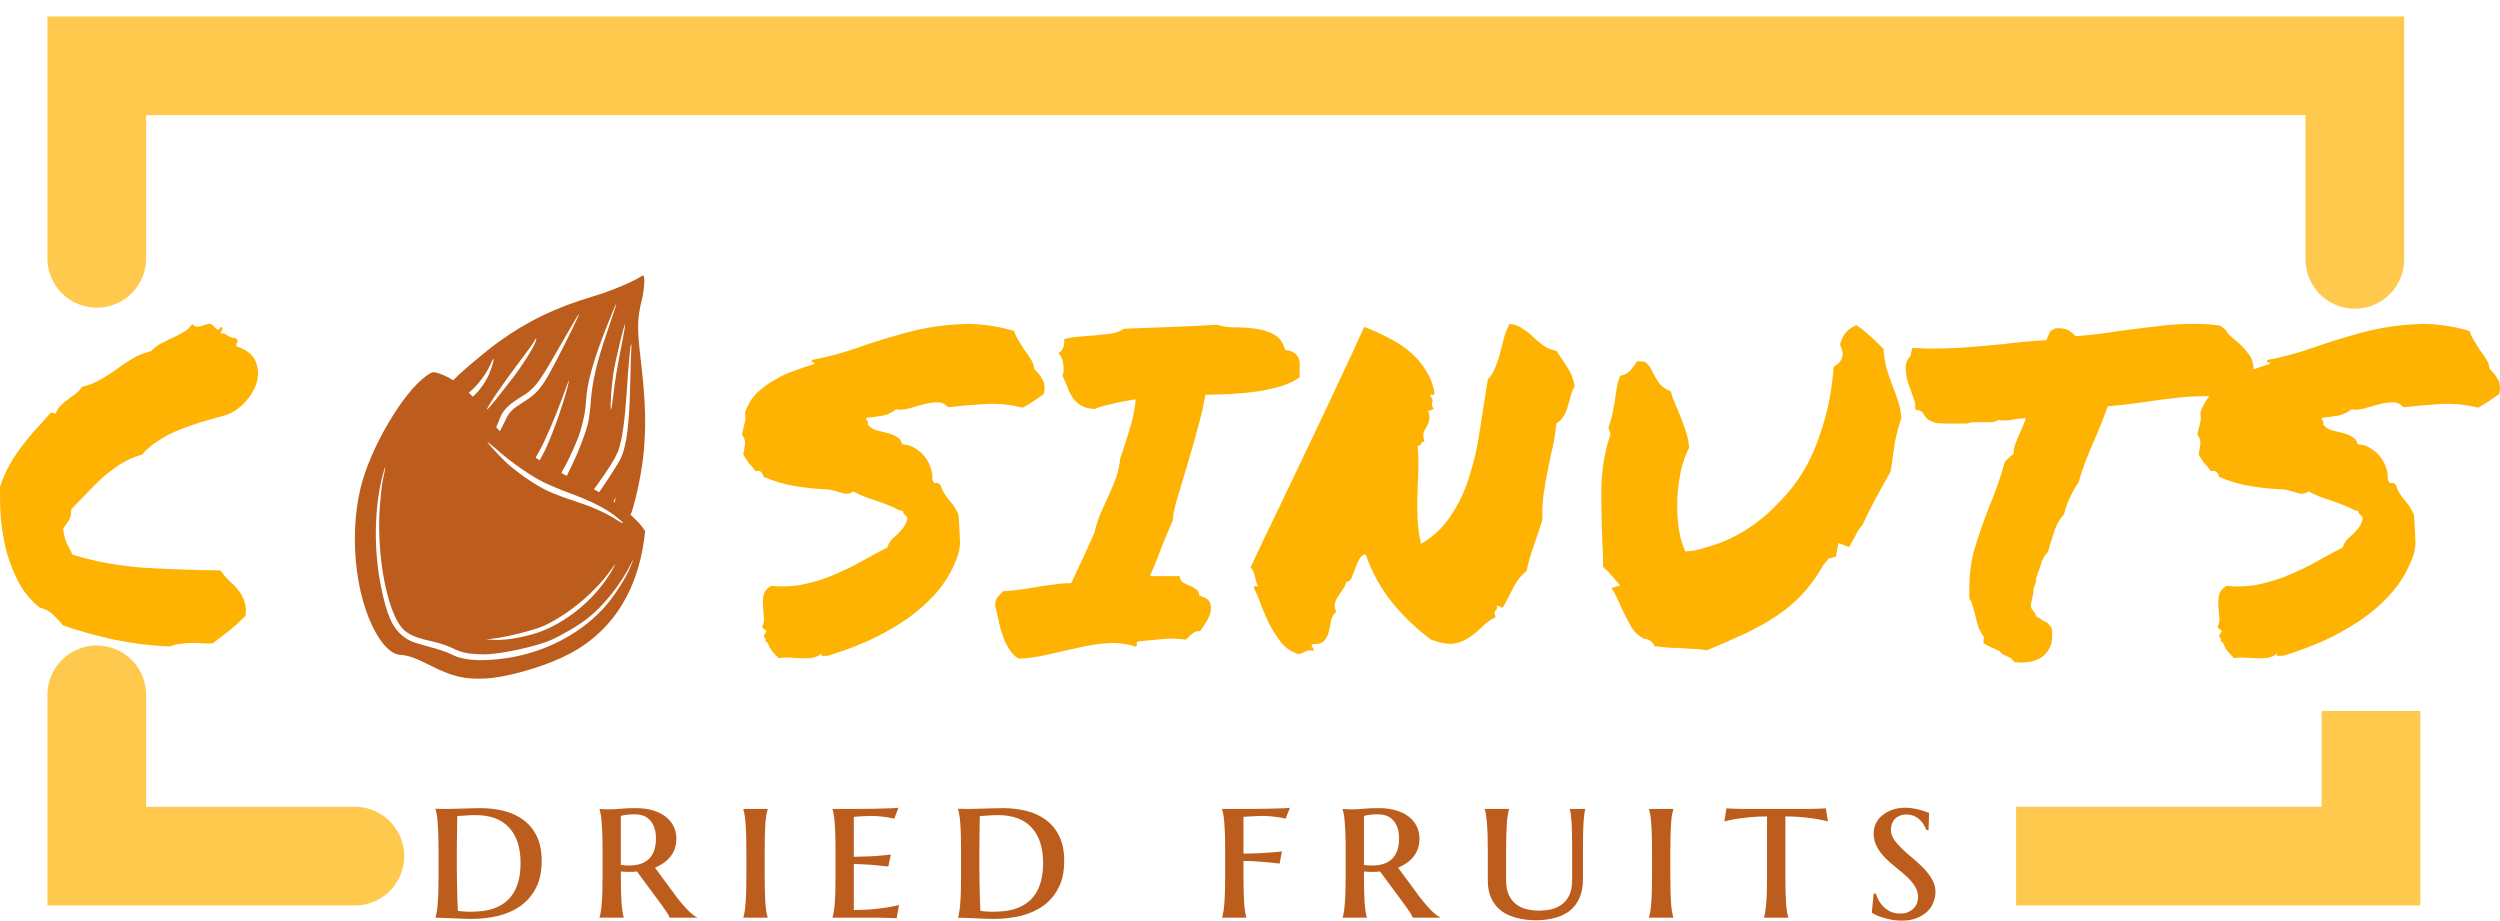 <svg width="76" height="28" viewBox="0 0 76 28" fill="none" xmlns="http://www.w3.org/2000/svg">
<path d="M22.595 13.814C22.621 13.68 22.639 13.572 22.648 13.492C22.657 13.402 22.626 13.309 22.555 13.21C22.59 13.067 22.617 12.956 22.634 12.875C22.661 12.795 22.666 12.683 22.648 12.54C22.727 12.307 22.847 12.111 23.006 11.95C23.174 11.789 23.356 11.655 23.551 11.548C23.745 11.432 23.949 11.338 24.161 11.266C24.374 11.186 24.573 11.119 24.759 11.065C24.759 11.029 24.741 11.011 24.706 11.011C24.67 11.011 24.662 10.989 24.679 10.944C25.157 10.855 25.635 10.726 26.113 10.556C26.6 10.386 27.096 10.234 27.6 10.1C28.105 9.966 28.623 9.885 29.154 9.858C29.685 9.823 30.243 9.89 30.827 10.06C30.862 10.167 30.911 10.27 30.973 10.368C31.035 10.466 31.097 10.565 31.159 10.663C31.23 10.752 31.292 10.842 31.345 10.931C31.398 11.021 31.429 11.114 31.438 11.213C31.544 11.311 31.628 11.418 31.69 11.534C31.761 11.642 31.774 11.789 31.73 11.977C31.633 12.048 31.531 12.12 31.424 12.191C31.318 12.263 31.208 12.33 31.093 12.393C30.694 12.294 30.296 12.258 29.898 12.285C29.499 12.312 29.141 12.343 28.822 12.379C28.725 12.272 28.61 12.223 28.477 12.232C28.344 12.232 28.202 12.254 28.052 12.299C27.91 12.334 27.769 12.375 27.627 12.419C27.485 12.455 27.353 12.464 27.229 12.446C27.131 12.536 27.003 12.598 26.844 12.634C26.684 12.661 26.516 12.683 26.339 12.701C26.33 12.745 26.339 12.777 26.366 12.795C26.392 12.812 26.396 12.848 26.379 12.902C26.441 12.982 26.525 13.04 26.631 13.076C26.737 13.103 26.844 13.13 26.95 13.157C27.065 13.184 27.167 13.224 27.255 13.277C27.344 13.322 27.401 13.398 27.428 13.505C27.587 13.514 27.724 13.559 27.839 13.639C27.954 13.711 28.052 13.8 28.131 13.908C28.211 14.015 28.269 14.131 28.304 14.256C28.34 14.372 28.353 14.479 28.344 14.578C28.379 14.667 28.415 14.703 28.45 14.685C28.494 14.667 28.543 14.69 28.596 14.752C28.632 14.886 28.711 15.029 28.835 15.181C28.968 15.324 29.07 15.481 29.141 15.65C29.158 15.919 29.172 16.16 29.18 16.374C29.198 16.589 29.163 16.799 29.074 17.005C28.924 17.398 28.707 17.751 28.424 18.064C28.14 18.377 27.817 18.654 27.454 18.895C27.1 19.127 26.724 19.333 26.326 19.512C25.927 19.682 25.534 19.825 25.144 19.941C25.109 19.932 25.064 19.932 25.011 19.941C24.967 19.95 24.958 19.923 24.985 19.86C24.905 19.932 24.812 19.977 24.706 19.994C24.608 20.012 24.498 20.017 24.374 20.008C24.259 20.008 24.139 20.003 24.015 19.994C23.9 19.985 23.785 19.99 23.67 20.008C23.599 19.936 23.533 19.865 23.471 19.793C23.418 19.722 23.374 19.637 23.338 19.539C23.294 19.53 23.272 19.503 23.272 19.458C23.281 19.404 23.263 19.378 23.219 19.378C23.219 19.342 23.223 19.315 23.232 19.297C23.241 19.279 23.25 19.262 23.259 19.244C23.294 19.217 23.307 19.199 23.298 19.19C23.298 19.172 23.285 19.159 23.259 19.15C23.241 19.132 23.219 19.114 23.192 19.096C23.174 19.078 23.17 19.056 23.179 19.029C23.223 18.949 23.236 18.855 23.219 18.747C23.21 18.631 23.201 18.515 23.192 18.399C23.183 18.283 23.192 18.175 23.219 18.077C23.245 17.97 23.32 17.881 23.445 17.809C23.807 17.845 24.148 17.827 24.467 17.755C24.794 17.684 25.1 17.585 25.383 17.46C25.675 17.335 25.95 17.201 26.206 17.058C26.472 16.906 26.729 16.768 26.976 16.643C27.003 16.553 27.043 16.477 27.096 16.415C27.158 16.352 27.22 16.294 27.282 16.24C27.344 16.178 27.401 16.115 27.454 16.053C27.508 15.981 27.547 15.896 27.574 15.798C27.583 15.762 27.583 15.735 27.574 15.717C27.565 15.7 27.552 15.686 27.534 15.677C27.516 15.659 27.499 15.642 27.481 15.624C27.463 15.606 27.454 15.579 27.454 15.543C27.428 15.534 27.401 15.525 27.375 15.516C27.357 15.507 27.339 15.503 27.322 15.503C27.091 15.387 26.848 15.288 26.591 15.208C26.335 15.127 26.118 15.038 25.941 14.94C25.834 15.011 25.728 15.029 25.622 14.993C25.516 14.958 25.387 14.922 25.237 14.886C24.865 14.868 24.511 14.833 24.175 14.779C23.847 14.725 23.529 14.632 23.219 14.497C23.201 14.444 23.179 14.399 23.152 14.363C23.126 14.319 23.064 14.305 22.966 14.323C22.904 14.234 22.838 14.153 22.767 14.082C22.705 14.001 22.648 13.912 22.595 13.814ZM30.958 20.021C30.834 19.941 30.736 19.838 30.666 19.713C30.586 19.588 30.524 19.454 30.48 19.311C30.427 19.168 30.387 19.02 30.36 18.868C30.325 18.707 30.289 18.555 30.254 18.412C30.254 18.287 30.28 18.198 30.334 18.144C30.387 18.082 30.444 18.023 30.506 17.97C30.719 17.961 30.909 17.943 31.077 17.916C31.245 17.889 31.409 17.863 31.568 17.836C31.728 17.809 31.887 17.787 32.046 17.769C32.206 17.742 32.378 17.729 32.564 17.729C32.697 17.451 32.821 17.188 32.936 16.938C33.051 16.678 33.162 16.433 33.268 16.2C33.321 15.977 33.388 15.771 33.467 15.583C33.556 15.387 33.64 15.204 33.719 15.034C33.799 14.855 33.87 14.681 33.932 14.511C33.994 14.332 34.034 14.144 34.051 13.948C34.158 13.635 34.251 13.349 34.33 13.09C34.419 12.822 34.485 12.504 34.529 12.138C34.193 12.191 33.923 12.245 33.719 12.299C33.516 12.343 33.37 12.388 33.281 12.433C33.104 12.424 32.963 12.388 32.856 12.325C32.759 12.263 32.679 12.187 32.617 12.098C32.555 12.008 32.502 11.905 32.458 11.789C32.414 11.673 32.361 11.552 32.299 11.427C32.334 11.347 32.343 11.23 32.325 11.079C32.307 10.918 32.254 10.802 32.166 10.73C32.237 10.712 32.29 10.654 32.325 10.556C32.361 10.448 32.365 10.368 32.339 10.314C32.489 10.27 32.648 10.243 32.816 10.234C32.985 10.216 33.148 10.203 33.308 10.194C33.476 10.176 33.635 10.158 33.786 10.14C33.936 10.113 34.065 10.064 34.171 9.993C34.631 9.975 35.109 9.957 35.605 9.939C36.109 9.921 36.574 9.899 36.999 9.872C37.158 9.926 37.34 9.952 37.544 9.952C37.756 9.952 37.964 9.966 38.167 9.993C38.38 10.019 38.566 10.078 38.725 10.167C38.893 10.256 39.008 10.413 39.07 10.636C39.203 10.654 39.301 10.69 39.362 10.743C39.433 10.797 39.478 10.864 39.495 10.944C39.513 11.016 39.517 11.101 39.509 11.199C39.509 11.289 39.509 11.378 39.509 11.467C39.367 11.575 39.185 11.664 38.964 11.736C38.752 11.798 38.517 11.852 38.261 11.896C38.004 11.932 37.734 11.959 37.45 11.977C37.176 11.986 36.906 11.995 36.641 12.004C36.596 12.299 36.517 12.647 36.402 13.05C36.295 13.443 36.185 13.832 36.07 14.216C35.955 14.591 35.853 14.931 35.764 15.235C35.684 15.53 35.649 15.722 35.658 15.811C35.569 16.017 35.494 16.191 35.432 16.334C35.379 16.477 35.326 16.611 35.273 16.736C35.229 16.862 35.18 16.987 35.127 17.112C35.083 17.228 35.025 17.362 34.954 17.514H35.857C35.875 17.612 35.915 17.679 35.977 17.715C36.039 17.751 36.105 17.782 36.176 17.809C36.247 17.836 36.309 17.872 36.362 17.916C36.424 17.952 36.455 18.015 36.455 18.104C36.623 18.149 36.729 18.216 36.773 18.305C36.818 18.394 36.826 18.493 36.8 18.6C36.782 18.698 36.738 18.801 36.667 18.908C36.605 19.016 36.543 19.11 36.481 19.19C36.402 19.172 36.326 19.194 36.255 19.257C36.185 19.311 36.118 19.373 36.056 19.445C35.8 19.409 35.547 19.404 35.3 19.431C35.052 19.458 34.822 19.48 34.609 19.498C34.565 19.507 34.547 19.534 34.556 19.579C34.565 19.614 34.556 19.641 34.529 19.659C34.255 19.57 33.972 19.534 33.68 19.552C33.396 19.57 33.104 19.614 32.803 19.686C32.511 19.749 32.21 19.816 31.9 19.887C31.591 19.968 31.276 20.012 30.958 20.021ZM40.622 18.6C40.533 18.672 40.48 18.765 40.462 18.882C40.445 18.989 40.423 19.096 40.396 19.203C40.37 19.311 40.321 19.404 40.25 19.485C40.188 19.556 40.073 19.588 39.905 19.579C39.869 19.623 39.861 19.65 39.878 19.659C39.905 19.668 39.927 19.708 39.945 19.78C39.821 19.762 39.732 19.771 39.679 19.807C39.626 19.842 39.56 19.869 39.48 19.887C39.276 19.825 39.104 19.713 38.962 19.552C38.829 19.382 38.71 19.199 38.604 19.002C38.506 18.806 38.418 18.605 38.338 18.399C38.267 18.193 38.192 18.015 38.112 17.863C38.112 17.827 38.13 17.814 38.165 17.822C38.192 17.822 38.218 17.822 38.245 17.822C38.201 17.733 38.17 17.635 38.152 17.527C38.126 17.411 38.081 17.317 38.019 17.246C38.276 16.692 38.55 16.115 38.843 15.516C39.135 14.909 39.427 14.296 39.719 13.68C40.02 13.054 40.316 12.428 40.608 11.803C40.91 11.168 41.197 10.547 41.472 9.939C41.719 10.028 41.958 10.136 42.189 10.261C42.428 10.377 42.645 10.515 42.839 10.676C43.034 10.837 43.198 11.025 43.331 11.239C43.472 11.445 43.565 11.682 43.609 11.95C43.592 12.004 43.569 12.021 43.543 12.004C43.516 11.986 43.494 11.995 43.477 12.03C43.521 12.084 43.543 12.124 43.543 12.151C43.552 12.169 43.552 12.191 43.543 12.218C43.534 12.236 43.53 12.263 43.53 12.299C43.53 12.334 43.552 12.383 43.596 12.446C43.552 12.437 43.521 12.446 43.503 12.473C43.485 12.491 43.454 12.491 43.41 12.473C43.454 12.598 43.468 12.696 43.45 12.768C43.432 12.839 43.406 12.906 43.37 12.969C43.335 13.023 43.304 13.085 43.277 13.157C43.26 13.219 43.269 13.309 43.304 13.425C43.269 13.425 43.242 13.434 43.224 13.452C43.215 13.461 43.207 13.474 43.198 13.492C43.189 13.51 43.176 13.528 43.158 13.546C43.149 13.555 43.127 13.555 43.092 13.546C43.118 13.778 43.127 14.015 43.118 14.256C43.109 14.489 43.1 14.73 43.092 14.98C43.083 15.221 43.083 15.472 43.092 15.731C43.1 15.99 43.136 16.258 43.198 16.535C43.578 16.312 43.884 16.021 44.114 15.664C44.353 15.306 44.539 14.909 44.672 14.471C44.813 14.033 44.919 13.563 44.99 13.063C45.07 12.562 45.15 12.053 45.229 11.534C45.327 11.436 45.402 11.315 45.455 11.172C45.517 11.029 45.566 10.882 45.601 10.73C45.645 10.578 45.685 10.426 45.721 10.274C45.765 10.113 45.822 9.97 45.893 9.845C46.053 9.863 46.185 9.912 46.291 9.993C46.407 10.064 46.513 10.149 46.61 10.247C46.708 10.337 46.809 10.422 46.916 10.502C47.022 10.582 47.155 10.636 47.314 10.663C47.438 10.842 47.553 11.016 47.659 11.186C47.765 11.347 47.836 11.53 47.871 11.736C47.819 11.825 47.779 11.923 47.752 12.03C47.725 12.138 47.694 12.245 47.659 12.352C47.633 12.46 47.593 12.558 47.54 12.647C47.486 12.737 47.411 12.812 47.314 12.875C47.287 13.143 47.248 13.394 47.194 13.626C47.141 13.858 47.093 14.086 47.048 14.31C47.004 14.533 46.964 14.766 46.929 15.007C46.893 15.248 46.88 15.512 46.889 15.798C46.809 16.057 46.721 16.325 46.623 16.602C46.526 16.87 46.455 17.121 46.411 17.353C46.243 17.487 46.11 17.653 46.013 17.849C45.915 18.046 45.813 18.242 45.707 18.439C45.663 18.475 45.636 18.484 45.628 18.466C45.619 18.439 45.579 18.421 45.508 18.412C45.517 18.493 45.499 18.546 45.455 18.573C45.42 18.591 45.424 18.654 45.468 18.761C45.318 18.832 45.185 18.926 45.07 19.043C44.955 19.159 44.827 19.266 44.685 19.364C44.552 19.463 44.393 19.53 44.207 19.565C44.03 19.592 43.795 19.552 43.503 19.445C43.069 19.123 42.68 18.752 42.335 18.332C41.989 17.912 41.715 17.416 41.511 16.844C41.423 16.87 41.356 16.929 41.312 17.018C41.268 17.107 41.228 17.201 41.193 17.299C41.157 17.398 41.122 17.487 41.087 17.568C41.051 17.648 40.998 17.688 40.927 17.688C40.91 17.769 40.874 17.845 40.821 17.916C40.777 17.979 40.733 18.046 40.688 18.117C40.644 18.18 40.608 18.251 40.582 18.332C40.564 18.412 40.578 18.502 40.622 18.6ZM48.958 13.224C48.941 13.108 48.918 13.036 48.892 13.009C48.954 12.848 48.998 12.692 49.025 12.54C49.06 12.379 49.087 12.227 49.104 12.084C49.122 11.959 49.14 11.843 49.157 11.736C49.184 11.628 49.215 11.525 49.251 11.427C49.401 11.391 49.512 11.329 49.582 11.239C49.662 11.141 49.724 11.056 49.768 10.985C49.928 10.976 50.029 10.998 50.073 11.052C50.127 11.105 50.184 11.195 50.246 11.32C50.29 11.418 50.352 11.525 50.432 11.642C50.512 11.749 50.631 11.834 50.791 11.896C50.817 11.995 50.848 12.089 50.884 12.178C50.919 12.267 50.959 12.361 51.003 12.46C51.083 12.647 51.158 12.844 51.228 13.05C51.3 13.246 51.34 13.434 51.348 13.613C51.242 13.818 51.158 14.055 51.096 14.323C51.043 14.591 51.007 14.864 50.99 15.141C50.981 15.409 50.99 15.668 51.016 15.919C51.043 16.169 51.087 16.379 51.149 16.549L51.228 16.763L51.521 16.736C51.839 16.656 52.127 16.567 52.384 16.468C52.64 16.361 52.88 16.236 53.101 16.093C53.322 15.95 53.535 15.789 53.739 15.61C53.942 15.422 54.154 15.204 54.376 14.953C54.588 14.703 54.778 14.421 54.946 14.109C55.115 13.787 55.252 13.456 55.358 13.116C55.473 12.777 55.562 12.437 55.623 12.098C55.685 11.758 55.726 11.441 55.743 11.146C55.911 11.065 56.004 10.936 56.022 10.757L55.982 10.582C55.956 10.538 55.942 10.498 55.942 10.462C55.951 10.417 55.965 10.377 55.982 10.341C56.053 10.136 56.204 9.984 56.434 9.885C56.593 9.993 56.739 10.109 56.872 10.234C57.014 10.359 57.142 10.484 57.257 10.609C57.275 10.851 57.31 11.061 57.363 11.239C57.416 11.409 57.474 11.575 57.536 11.736C57.598 11.887 57.651 12.035 57.695 12.178C57.748 12.321 57.784 12.495 57.801 12.701C57.713 12.969 57.647 13.224 57.602 13.465C57.567 13.697 57.531 13.943 57.496 14.203L57.469 14.35C57.31 14.627 57.151 14.913 56.991 15.208C56.841 15.494 56.717 15.744 56.619 15.959C56.566 16.012 56.518 16.075 56.474 16.146C56.438 16.218 56.403 16.29 56.367 16.361C56.349 16.388 56.323 16.433 56.288 16.495C56.261 16.558 56.234 16.602 56.208 16.629L55.889 16.509L55.809 16.924L55.597 16.978L55.438 17.166C55.234 17.523 55.018 17.822 54.787 18.064C54.566 18.305 54.314 18.52 54.031 18.707C53.756 18.895 53.441 19.074 53.087 19.244C52.743 19.404 52.344 19.579 51.893 19.767C51.716 19.74 51.561 19.726 51.428 19.726C51.304 19.717 51.18 19.708 51.056 19.699C50.932 19.699 50.812 19.695 50.698 19.686C50.582 19.677 50.45 19.664 50.299 19.646C50.264 19.565 50.215 19.507 50.153 19.471C50.091 19.436 50.034 19.418 49.98 19.418C49.804 19.328 49.671 19.203 49.582 19.043C49.494 18.882 49.401 18.703 49.303 18.506C49.259 18.399 49.21 18.292 49.157 18.184C49.113 18.077 49.056 17.974 48.985 17.876L49.251 17.796L48.905 17.393C48.879 17.367 48.848 17.34 48.812 17.313C48.786 17.286 48.759 17.255 48.733 17.219V16.964C48.697 16.231 48.679 15.557 48.679 14.94C48.688 14.314 48.772 13.764 48.932 13.291L48.958 13.224ZM58.224 12.299C58.215 12.227 58.198 12.165 58.171 12.111C58.153 12.048 58.131 11.981 58.105 11.91C58.06 11.803 58.02 11.686 57.985 11.561C57.95 11.436 57.932 11.289 57.932 11.119C57.95 11.029 57.972 10.967 57.998 10.931C58.025 10.886 58.051 10.851 58.078 10.824L58.131 10.582H58.33C58.401 10.591 58.472 10.596 58.543 10.596C58.622 10.596 58.697 10.596 58.769 10.596C59.105 10.596 59.45 10.582 59.804 10.556C60.158 10.529 60.521 10.498 60.893 10.462C61.3 10.408 61.738 10.368 62.208 10.341C62.252 10.243 62.278 10.18 62.287 10.153C62.305 10.127 62.322 10.095 62.34 10.06L62.486 9.979C62.69 9.97 62.831 9.997 62.911 10.06C62.991 10.113 63.053 10.167 63.097 10.22C63.327 10.203 63.562 10.18 63.801 10.153C64.04 10.118 64.288 10.082 64.544 10.046C64.898 10.002 65.257 9.957 65.62 9.912C65.983 9.867 66.337 9.845 66.682 9.845C66.832 9.845 66.975 9.85 67.107 9.858C67.24 9.867 67.368 9.881 67.492 9.899L67.652 10.019C67.687 10.082 67.731 10.14 67.784 10.194C67.837 10.247 67.899 10.301 67.97 10.355C68.103 10.462 68.231 10.596 68.355 10.757C68.488 10.918 68.536 11.155 68.501 11.467L68.435 11.601C68.399 11.637 68.355 11.673 68.302 11.709L68.169 11.883H68.023C67.935 11.883 67.868 11.892 67.824 11.91C67.78 11.919 67.727 11.937 67.665 11.963C67.629 11.981 67.59 11.999 67.545 12.017C67.501 12.026 67.452 12.039 67.399 12.057C67.302 12.048 67.226 12.044 67.174 12.044C67.12 12.044 67.058 12.044 66.987 12.044C66.722 12.044 66.434 12.062 66.124 12.098C65.814 12.133 65.514 12.174 65.222 12.218C65.009 12.245 64.805 12.272 64.611 12.299C64.416 12.316 64.239 12.334 64.079 12.352C63.991 12.585 63.911 12.79 63.841 12.969C63.77 13.148 63.694 13.326 63.615 13.505C63.535 13.684 63.46 13.867 63.389 14.055C63.319 14.234 63.252 14.435 63.19 14.658C63.084 14.819 62.995 14.976 62.924 15.127C62.854 15.271 62.796 15.436 62.752 15.624C62.619 15.775 62.522 15.941 62.46 16.12C62.407 16.299 62.358 16.45 62.313 16.576L62.261 16.777C62.199 16.839 62.159 16.888 62.141 16.924C62.132 16.96 62.11 17 62.075 17.045C62.048 17.161 62.013 17.273 61.968 17.38C61.951 17.425 61.933 17.474 61.915 17.527C61.898 17.572 61.893 17.608 61.902 17.635C61.884 17.733 61.858 17.809 61.822 17.863C61.822 17.916 61.818 17.97 61.809 18.023C61.8 18.077 61.791 18.131 61.783 18.184C61.765 18.247 61.752 18.305 61.742 18.359C61.734 18.403 61.738 18.448 61.756 18.493C61.783 18.529 61.809 18.564 61.836 18.6C61.862 18.636 61.884 18.68 61.902 18.734C61.92 18.752 61.942 18.765 61.968 18.774C61.995 18.783 62.017 18.797 62.035 18.814C62.106 18.877 62.172 18.913 62.234 18.922L62.367 19.083C62.42 19.404 62.371 19.655 62.221 19.834C62.061 20.039 61.796 20.142 61.424 20.142L61.238 20.128C61.176 20.066 61.141 20.026 61.132 20.008C61.052 19.972 60.986 19.941 60.933 19.914C60.879 19.896 60.831 19.856 60.787 19.793C60.769 19.775 60.747 19.767 60.721 19.767C60.694 19.758 60.672 19.744 60.654 19.726C60.566 19.699 60.494 19.668 60.442 19.632L60.295 19.552C60.304 19.463 60.309 19.4 60.309 19.364C60.238 19.266 60.181 19.159 60.136 19.043C60.101 18.926 60.07 18.806 60.043 18.68C60.017 18.582 59.99 18.493 59.964 18.412C59.946 18.332 59.915 18.26 59.87 18.198C59.853 17.572 59.91 17.049 60.043 16.629C60.176 16.2 60.322 15.784 60.481 15.382C60.57 15.168 60.654 14.949 60.734 14.725C60.813 14.502 60.884 14.274 60.946 14.042L61.092 13.894C61.154 13.841 61.194 13.809 61.212 13.8C61.212 13.684 61.234 13.572 61.278 13.465C61.322 13.349 61.371 13.233 61.424 13.116C61.46 13.045 61.491 12.973 61.517 12.902C61.552 12.83 61.574 12.768 61.583 12.714C61.522 12.714 61.464 12.719 61.411 12.728C61.367 12.728 61.318 12.732 61.265 12.741C61.15 12.768 61.039 12.781 60.933 12.781C60.853 12.781 60.796 12.777 60.76 12.768C60.69 12.804 60.623 12.826 60.561 12.835C60.499 12.835 60.437 12.835 60.375 12.835H60.216H60.056C59.95 12.835 59.866 12.848 59.804 12.875C59.68 12.875 59.601 12.875 59.565 12.875C59.529 12.875 59.49 12.875 59.446 12.875H59.286H59.127C59.056 12.875 58.976 12.871 58.888 12.862C58.8 12.844 58.707 12.808 58.609 12.754L58.516 12.647C58.463 12.549 58.415 12.495 58.37 12.486L58.224 12.446V12.299ZM66.84 13.814C66.866 13.68 66.884 13.572 66.892 13.492C66.901 13.402 66.87 13.309 66.799 13.21C66.835 13.067 66.861 12.956 66.879 12.875C66.906 12.795 66.91 12.683 66.892 12.54C66.972 12.307 67.091 12.111 67.251 11.95C67.419 11.789 67.6 11.655 67.795 11.548C67.99 11.432 68.194 11.338 68.406 11.266C68.619 11.186 68.818 11.119 69.004 11.065C69.004 11.029 68.986 11.011 68.95 11.011C68.915 11.011 68.906 10.989 68.924 10.944C69.402 10.855 69.88 10.726 70.358 10.556C70.845 10.386 71.341 10.234 71.845 10.1C72.35 9.966 72.867 9.885 73.399 9.858C73.93 9.823 74.487 9.89 75.072 10.06C75.107 10.167 75.156 10.27 75.218 10.368C75.28 10.466 75.342 10.565 75.404 10.663C75.475 10.752 75.537 10.842 75.589 10.931C75.643 11.021 75.674 11.114 75.682 11.213C75.789 11.311 75.873 11.418 75.935 11.534C76.005 11.642 76.019 11.789 75.974 11.977C75.877 12.048 75.775 12.12 75.669 12.191C75.563 12.263 75.452 12.33 75.337 12.393C74.939 12.294 74.541 12.258 74.142 12.285C73.744 12.312 73.385 12.343 73.067 12.379C72.969 12.272 72.854 12.223 72.722 12.232C72.589 12.232 72.447 12.254 72.297 12.299C72.155 12.334 72.013 12.375 71.871 12.419C71.73 12.455 71.597 12.464 71.473 12.446C71.376 12.536 71.248 12.598 71.088 12.634C70.929 12.661 70.761 12.683 70.584 12.701C70.575 12.745 70.584 12.777 70.61 12.795C70.637 12.812 70.641 12.848 70.624 12.902C70.685 12.982 70.769 13.04 70.876 13.076C70.982 13.103 71.088 13.13 71.194 13.157C71.31 13.184 71.411 13.224 71.5 13.277C71.589 13.322 71.646 13.398 71.672 13.505C71.832 13.514 71.969 13.559 72.084 13.639C72.199 13.711 72.297 13.8 72.376 13.908C72.456 14.015 72.513 14.131 72.549 14.256C72.584 14.372 72.597 14.479 72.589 14.578C72.624 14.667 72.659 14.703 72.695 14.685C72.739 14.667 72.788 14.69 72.841 14.752C72.876 14.886 72.956 15.029 73.08 15.181C73.213 15.324 73.314 15.481 73.385 15.65C73.403 15.919 73.416 16.16 73.425 16.374C73.443 16.589 73.407 16.799 73.319 17.005C73.168 17.398 72.951 17.751 72.668 18.064C72.385 18.377 72.062 18.654 71.699 18.895C71.345 19.127 70.969 19.333 70.57 19.512C70.172 19.682 69.778 19.825 69.389 19.941C69.353 19.932 69.309 19.932 69.256 19.941C69.211 19.95 69.203 19.923 69.229 19.86C69.15 19.932 69.057 19.977 68.95 19.994C68.853 20.012 68.743 20.017 68.619 20.008C68.503 20.008 68.384 20.003 68.26 19.994C68.145 19.985 68.03 19.99 67.915 20.008C67.844 19.936 67.778 19.865 67.716 19.793C67.662 19.722 67.618 19.637 67.583 19.539C67.538 19.53 67.517 19.503 67.517 19.458C67.525 19.404 67.507 19.378 67.463 19.378C67.463 19.342 67.468 19.315 67.476 19.297C67.486 19.279 67.494 19.262 67.503 19.244C67.538 19.217 67.552 19.199 67.543 19.19C67.543 19.172 67.53 19.159 67.503 19.15C67.486 19.132 67.463 19.114 67.437 19.096C67.419 19.078 67.414 19.056 67.424 19.029C67.468 18.949 67.481 18.855 67.463 18.747C67.455 18.631 67.445 18.515 67.437 18.399C67.428 18.283 67.437 18.175 67.463 18.077C67.49 17.97 67.565 17.881 67.689 17.809C68.052 17.845 68.393 17.827 68.712 17.755C69.039 17.684 69.345 17.585 69.627 17.46C69.92 17.335 70.194 17.201 70.451 17.058C70.716 16.906 70.973 16.768 71.221 16.643C71.248 16.553 71.287 16.477 71.341 16.415C71.403 16.352 71.465 16.294 71.527 16.24C71.589 16.178 71.646 16.115 71.699 16.053C71.752 15.981 71.792 15.896 71.819 15.798C71.827 15.762 71.827 15.735 71.819 15.717C71.81 15.7 71.796 15.686 71.779 15.677C71.761 15.659 71.743 15.642 71.726 15.624C71.708 15.606 71.699 15.579 71.699 15.543C71.672 15.534 71.646 15.525 71.62 15.516C71.602 15.507 71.584 15.503 71.566 15.503C71.336 15.387 71.093 15.288 70.836 15.208C70.579 15.127 70.362 15.038 70.185 14.94C70.079 15.011 69.973 15.029 69.867 14.993C69.761 14.958 69.632 14.922 69.482 14.886C69.11 14.868 68.756 14.833 68.419 14.779C68.092 14.725 67.773 14.632 67.463 14.497C67.445 14.444 67.424 14.399 67.397 14.363C67.37 14.319 67.308 14.305 67.211 14.323C67.149 14.234 67.083 14.153 67.012 14.082C66.95 14.001 66.892 13.912 66.84 13.814Z" fill="#FEB302"/>
<path d="M1.208 18.469C0.957 18.274 0.75 18.031 0.586 17.739C0.431 17.447 0.305 17.137 0.21 16.809C0.124 16.481 0.064 16.145 0.029 15.799C0.003 15.445 -0.005 15.109 0.003 14.79C0.081 14.551 0.176 14.334 0.288 14.139C0.4 13.935 0.526 13.745 0.664 13.568C0.802 13.382 0.944 13.209 1.091 13.05C1.246 12.882 1.398 12.713 1.544 12.545C1.596 12.545 1.644 12.558 1.687 12.585C1.721 12.487 1.773 12.403 1.842 12.332C1.911 12.262 1.985 12.2 2.062 12.146C2.14 12.085 2.218 12.027 2.295 11.974C2.373 11.912 2.438 11.841 2.49 11.761C2.705 11.708 2.895 11.633 3.059 11.535C3.232 11.438 3.396 11.332 3.552 11.217C3.707 11.101 3.867 10.995 4.031 10.898C4.195 10.8 4.385 10.725 4.6 10.672C4.678 10.584 4.773 10.508 4.885 10.446C5.006 10.384 5.123 10.327 5.235 10.274C5.356 10.22 5.468 10.163 5.572 10.101C5.684 10.039 5.775 9.955 5.844 9.848C5.895 9.919 5.969 9.946 6.064 9.928C6.159 9.902 6.245 9.875 6.323 9.848C6.375 9.84 6.418 9.848 6.452 9.875C6.487 9.902 6.517 9.933 6.543 9.968C6.577 9.995 6.603 10.012 6.621 10.021C6.647 10.03 6.672 10.003 6.698 9.941C6.767 9.95 6.785 9.981 6.75 10.034C6.724 10.088 6.707 10.123 6.698 10.141C6.785 10.123 6.854 10.141 6.906 10.194C6.966 10.238 7.057 10.269 7.178 10.287C7.221 10.331 7.234 10.367 7.216 10.393C7.199 10.42 7.186 10.464 7.178 10.526C7.488 10.623 7.687 10.778 7.773 10.991C7.86 11.194 7.868 11.412 7.799 11.642C7.73 11.863 7.601 12.071 7.411 12.266C7.229 12.452 7.026 12.576 6.802 12.638C6.534 12.709 6.284 12.78 6.051 12.851C5.826 12.921 5.606 13.001 5.39 13.09C5.183 13.178 4.985 13.284 4.795 13.408C4.613 13.524 4.454 13.661 4.316 13.82C4.074 13.891 3.854 13.988 3.655 14.112C3.465 14.236 3.284 14.374 3.111 14.524C2.947 14.675 2.787 14.834 2.632 15.002C2.477 15.162 2.321 15.321 2.166 15.481C2.166 15.631 2.14 15.746 2.088 15.826C2.036 15.906 1.98 15.985 1.92 16.065C1.937 16.233 1.972 16.379 2.023 16.503C2.084 16.619 2.144 16.738 2.205 16.862C2.895 17.075 3.625 17.207 4.393 17.261C5.17 17.305 5.939 17.331 6.698 17.34C6.776 17.447 6.862 17.548 6.957 17.646C7.061 17.734 7.152 17.827 7.229 17.925C7.316 18.022 7.38 18.137 7.424 18.27C7.475 18.394 7.488 18.545 7.462 18.722C7.316 18.872 7.156 19.018 6.983 19.16C6.811 19.293 6.638 19.426 6.465 19.559C6.388 19.567 6.293 19.567 6.18 19.559C6.077 19.55 5.965 19.545 5.844 19.545C5.731 19.545 5.615 19.554 5.494 19.572C5.382 19.581 5.274 19.607 5.17 19.652C4.626 19.634 4.07 19.567 3.5 19.452C2.93 19.328 2.403 19.182 1.92 19.014C1.825 18.899 1.726 18.793 1.622 18.695C1.518 18.589 1.38 18.514 1.208 18.469Z" fill="#FEB302"/>
<path d="M19.431 8.438C19.146 8.609 18.536 8.857 18.049 9.004C16.895 9.347 16.058 9.749 15.168 10.386C14.705 10.721 13.885 11.422 13.729 11.614C13.724 11.623 13.826 11.709 13.954 11.808L14.19 11.992L14.32 11.878C14.53 11.699 14.769 11.378 14.884 11.133C14.94 11.007 14.991 10.904 14.998 10.903C15.03 10.895 14.966 11.136 14.879 11.35C14.782 11.587 14.559 11.904 14.401 12.031C14.307 12.104 14.311 12.125 14.471 12.286C14.582 12.403 14.799 12.697 14.971 12.968C15.04 13.08 15.074 13.043 15.19 12.732C15.287 12.469 15.452 12.304 15.852 12.059C16.238 11.829 16.373 11.656 16.889 10.754C17.516 9.659 17.667 9.405 17.574 9.624C17.414 9.988 16.901 11.007 16.676 11.401C16.428 11.833 16.271 12.001 15.899 12.231C15.59 12.422 15.485 12.526 15.393 12.715C15.35 12.809 15.278 12.957 15.23 13.044L15.15 13.205L15.293 13.329C15.534 13.541 16.005 13.883 16.125 13.94L16.237 13.994L16.388 13.726C16.569 13.404 16.859 12.736 17.105 12.067C17.317 11.485 17.328 11.457 17.263 11.728C17.108 12.358 16.71 13.445 16.494 13.834L16.348 14.093L16.673 14.282L17.003 14.474L17.067 14.371C17.164 14.225 17.42 13.696 17.543 13.387C17.689 13.022 17.793 12.567 17.813 12.216C17.84 11.629 18.049 10.907 18.512 9.757C18.834 8.957 18.82 9.026 18.435 10.158C18.145 11.001 18.001 11.618 17.962 12.197C17.943 12.449 17.904 12.754 17.873 12.874C17.795 13.198 17.578 13.755 17.369 14.179C17.199 14.524 17.191 14.552 17.254 14.596C17.355 14.664 17.972 14.936 18.007 14.928C18.024 14.924 18.195 14.692 18.387 14.407C18.622 14.062 18.758 13.823 18.806 13.67C18.921 13.319 18.995 12.78 19.05 11.935C19.108 11.049 19.165 10.456 19.188 10.472C19.199 10.477 19.198 10.525 19.194 10.573C19.187 10.622 19.173 11.034 19.163 11.489C19.137 12.879 19.055 13.555 18.861 13.953C18.815 14.047 18.64 14.332 18.472 14.582L18.162 15.043L18.383 15.186L18.605 15.329L18.662 15.221L18.722 15.113L18.692 15.24L18.663 15.367L18.874 15.545C18.988 15.643 19.096 15.725 19.11 15.729C19.205 15.744 19.482 14.575 19.558 13.853C19.65 12.956 19.629 12.223 19.477 10.925C19.365 9.972 19.371 9.69 19.509 9.129C19.594 8.785 19.614 8.349 19.548 8.375C19.532 8.379 19.483 8.408 19.431 8.438ZM16.279 10.396C16.228 10.565 15.82 11.201 15.528 11.567C15.395 11.736 15.18 12.008 15.05 12.176C14.916 12.341 14.808 12.464 14.805 12.447C14.794 12.391 15.236 11.736 15.699 11.123C15.958 10.779 16.199 10.451 16.231 10.389C16.311 10.246 16.325 10.247 16.279 10.396ZM18.913 10.4C18.754 11.217 18.701 11.536 18.641 12.046C18.61 12.305 18.581 12.483 18.57 12.445C18.547 12.327 18.588 11.722 18.647 11.347C18.703 10.973 18.977 9.841 19.003 9.857C19.012 9.866 18.971 10.109 18.913 10.4Z" fill="#BC5D1D"/>
<path d="M12.951 11.433C12.238 11.946 11.251 13.633 10.962 14.833C10.577 16.418 10.848 18.447 11.577 19.473C11.773 19.749 11.973 19.895 12.172 19.909C12.409 19.922 12.619 19.995 13.097 20.237C13.754 20.57 14.13 20.659 14.766 20.626C15.345 20.599 16.38 20.315 17.079 19.992C18.498 19.339 19.357 18.099 19.584 16.377L19.613 16.143L19.514 16.007C19.254 15.65 18.392 15.01 17.845 14.77C16.947 14.369 15.752 13.628 15.238 13.152C15.141 13.063 14.995 12.88 14.911 12.748C14.473 12.068 13.895 11.544 13.382 11.365C13.164 11.289 13.144 11.294 12.951 11.433ZM15.157 13.714C15.564 14.07 16.131 14.464 16.523 14.659C16.691 14.743 17.055 14.896 17.337 14.998C17.938 15.219 18.388 15.445 18.68 15.669C19.008 15.919 19.028 15.984 18.717 15.786C18.39 15.576 17.984 15.4 17.392 15.206C17.16 15.133 16.833 15.008 16.667 14.932C16.285 14.76 15.639 14.31 15.326 13.999C15.087 13.762 14.796 13.438 14.819 13.433C14.826 13.432 14.978 13.559 15.157 13.714ZM11.68 14.392C11.603 14.685 11.53 15.396 11.527 15.863C11.513 17.012 11.725 18.202 12.058 18.843C12.256 19.218 12.472 19.353 13.104 19.49C13.319 19.533 13.606 19.63 13.744 19.699C14.045 19.848 14.248 19.886 14.714 19.892C15.193 19.895 16.327 19.651 16.769 19.448C17.147 19.275 17.603 19.004 17.882 18.783C18.358 18.408 18.892 17.733 19.183 17.135C19.291 16.913 19.256 17.031 19.129 17.313C18.977 17.659 18.604 18.221 18.336 18.505C17.55 19.346 16.418 19.898 15.199 20.033C14.503 20.112 14.033 20.064 13.689 19.876C13.604 19.829 13.295 19.726 13.001 19.649C12.547 19.527 12.439 19.485 12.264 19.348C11.932 19.096 11.752 18.692 11.578 17.809C11.362 16.715 11.375 15.497 11.617 14.509C11.66 14.345 11.698 14.208 11.708 14.206C11.718 14.204 11.704 14.288 11.68 14.392ZM18.579 17.385C18.114 18.162 17.359 18.816 16.527 19.165C16.108 19.34 15.419 19.473 15.033 19.453L14.772 19.438L14.974 19.415C15.379 19.375 16.283 19.146 16.553 19.016C17.311 18.658 18.095 17.997 18.582 17.311C18.74 17.084 18.739 17.114 18.579 17.385Z" fill="#BC5D1D"/>
<path d="M13.9 24.81C13.898 24.978 13.896 25.141 13.894 25.299C13.894 25.367 13.893 25.436 13.891 25.508C13.891 25.578 13.89 25.648 13.888 25.717C13.888 25.787 13.888 25.854 13.888 25.917C13.888 25.979 13.888 26.034 13.888 26.083C13.888 26.186 13.888 26.31 13.888 26.456C13.89 26.599 13.892 26.747 13.894 26.898C13.896 27.05 13.899 27.197 13.904 27.338C13.908 27.478 13.913 27.595 13.92 27.689C13.941 27.693 13.969 27.697 14.003 27.701C14.037 27.703 14.072 27.706 14.108 27.71C14.147 27.712 14.184 27.714 14.22 27.716C14.256 27.716 14.287 27.716 14.313 27.716C14.43 27.716 14.548 27.709 14.668 27.695C14.789 27.68 14.905 27.654 15.016 27.615C15.129 27.574 15.234 27.519 15.332 27.449C15.43 27.379 15.516 27.29 15.588 27.181C15.663 27.071 15.72 26.938 15.761 26.785C15.803 26.629 15.825 26.445 15.825 26.234C15.825 25.769 15.709 25.41 15.476 25.158C15.246 24.905 14.902 24.779 14.444 24.779C14.399 24.779 14.351 24.78 14.3 24.782C14.251 24.784 14.202 24.788 14.153 24.792C14.104 24.794 14.057 24.797 14.012 24.801C13.97 24.805 13.932 24.808 13.9 24.81ZM13.239 24.586C13.29 24.588 13.338 24.589 13.383 24.589C13.421 24.591 13.458 24.592 13.495 24.592C13.531 24.592 13.557 24.592 13.574 24.592C13.604 24.592 13.658 24.591 13.734 24.589C13.811 24.587 13.897 24.584 13.993 24.582C14.091 24.578 14.193 24.575 14.3 24.573C14.409 24.569 14.509 24.567 14.6 24.567C14.85 24.567 15.087 24.595 15.313 24.65C15.539 24.706 15.737 24.797 15.908 24.924C16.08 25.049 16.217 25.214 16.317 25.419C16.417 25.622 16.467 25.873 16.467 26.172C16.467 26.494 16.41 26.767 16.294 26.991C16.179 27.214 16.024 27.397 15.828 27.538C15.632 27.677 15.404 27.779 15.144 27.843C14.886 27.904 14.613 27.935 14.325 27.935C14.257 27.935 14.172 27.933 14.07 27.929C13.967 27.925 13.863 27.921 13.757 27.916C13.65 27.912 13.549 27.908 13.453 27.904C13.359 27.9 13.288 27.898 13.239 27.898V27.886C13.254 27.843 13.267 27.787 13.277 27.72C13.29 27.652 13.3 27.569 13.306 27.47C13.314 27.37 13.321 27.251 13.325 27.114C13.329 26.976 13.332 26.815 13.332 26.631V25.856C13.332 25.671 13.329 25.51 13.325 25.373C13.321 25.235 13.314 25.117 13.306 25.016C13.3 24.916 13.29 24.832 13.277 24.764C13.267 24.696 13.254 24.641 13.239 24.598V24.586ZM18.874 26.293C18.916 26.299 18.959 26.304 19.002 26.308C19.046 26.31 19.089 26.311 19.129 26.311C19.396 26.311 19.597 26.242 19.733 26.105C19.872 25.968 19.941 25.761 19.941 25.487C19.941 25.261 19.886 25.083 19.775 24.951C19.666 24.82 19.506 24.755 19.292 24.755C19.224 24.755 19.163 24.758 19.11 24.764C19.059 24.768 19.015 24.773 18.979 24.779C18.939 24.788 18.904 24.796 18.874 24.804V26.293ZM19.363 26.492C19.32 26.498 19.277 26.503 19.235 26.505C19.194 26.505 19.153 26.505 19.11 26.505C19.076 26.505 19.039 26.504 18.998 26.502C18.958 26.5 18.916 26.497 18.874 26.492V26.643C18.874 26.826 18.876 26.985 18.88 27.123C18.884 27.258 18.89 27.375 18.896 27.474C18.905 27.572 18.914 27.655 18.925 27.723C18.936 27.788 18.948 27.843 18.963 27.886V27.898H18.225V27.886C18.24 27.843 18.253 27.787 18.263 27.72C18.276 27.652 18.286 27.569 18.292 27.47C18.3 27.37 18.307 27.251 18.311 27.114C18.315 26.976 18.318 26.815 18.318 26.631V25.856C18.318 25.671 18.315 25.511 18.311 25.376C18.307 25.239 18.3 25.121 18.292 25.022C18.286 24.922 18.276 24.838 18.263 24.77C18.253 24.702 18.24 24.647 18.225 24.604V24.592C18.259 24.594 18.295 24.596 18.334 24.598C18.366 24.6 18.401 24.602 18.439 24.604C18.48 24.604 18.52 24.604 18.561 24.604C18.629 24.604 18.73 24.598 18.864 24.586C18.998 24.573 19.156 24.567 19.337 24.567C19.52 24.567 19.687 24.589 19.836 24.632C19.987 24.675 20.116 24.736 20.223 24.816C20.331 24.896 20.414 24.994 20.472 25.108C20.532 25.223 20.561 25.351 20.561 25.493C20.561 25.604 20.545 25.705 20.514 25.797C20.482 25.887 20.437 25.97 20.379 26.043C20.322 26.115 20.253 26.179 20.175 26.234C20.096 26.289 20.008 26.337 19.913 26.379L20.581 27.286C20.638 27.36 20.696 27.43 20.753 27.498C20.813 27.566 20.869 27.626 20.923 27.68C20.976 27.733 21.026 27.778 21.073 27.815C21.12 27.85 21.159 27.873 21.191 27.886V27.898H20.354C20.354 27.879 20.34 27.848 20.312 27.803C20.287 27.755 20.256 27.707 20.219 27.658C20.185 27.607 20.15 27.558 20.114 27.51C20.08 27.463 20.054 27.428 20.037 27.406L19.363 26.492ZM22.69 25.856C22.69 25.671 22.688 25.511 22.683 25.376C22.679 25.239 22.673 25.121 22.664 25.022C22.658 24.922 22.648 24.838 22.636 24.77C22.625 24.702 22.612 24.647 22.597 24.604V24.592H23.339V24.604C23.324 24.647 23.31 24.702 23.297 24.77C23.287 24.838 23.277 24.922 23.268 25.022C23.262 25.121 23.257 25.239 23.253 25.376C23.248 25.511 23.246 25.671 23.246 25.856V26.631C23.246 26.815 23.248 26.976 23.253 27.114C23.257 27.251 23.262 27.37 23.268 27.47C23.277 27.569 23.287 27.652 23.297 27.72C23.31 27.787 23.324 27.843 23.339 27.886V27.898H22.597V27.886C22.612 27.843 22.625 27.787 22.636 27.72C22.648 27.652 22.658 27.569 22.664 27.47C22.673 27.37 22.679 27.251 22.683 27.114C22.688 26.976 22.69 26.815 22.69 26.631V25.856ZM25.308 24.592C25.516 24.592 25.73 24.592 25.95 24.592C26.169 24.59 26.373 24.588 26.561 24.586C26.748 24.581 26.909 24.577 27.043 24.573C27.18 24.569 27.269 24.563 27.312 24.555L27.187 24.887C27.129 24.873 27.064 24.859 26.992 24.847C26.928 24.837 26.85 24.828 26.759 24.819C26.669 24.809 26.565 24.804 26.445 24.804C26.403 24.804 26.354 24.806 26.298 24.81C26.243 24.812 26.19 24.815 26.139 24.819C26.079 24.823 26.018 24.828 25.956 24.832V26.046C26.129 26.044 26.285 26.04 26.423 26.034C26.561 26.028 26.68 26.02 26.778 26.009C26.893 26.001 26.994 25.99 27.081 25.976L27.005 26.342C26.888 26.327 26.769 26.315 26.65 26.305C26.548 26.294 26.435 26.286 26.311 26.28C26.188 26.272 26.069 26.268 25.956 26.268V27.664C26.154 27.664 26.337 27.657 26.503 27.643C26.669 27.626 26.814 27.609 26.938 27.59C27.082 27.568 27.214 27.542 27.331 27.514L27.257 27.916C27.225 27.914 27.173 27.911 27.101 27.907C27.03 27.905 26.956 27.903 26.877 27.901C26.8 27.901 26.728 27.9 26.66 27.898C26.591 27.898 26.544 27.898 26.519 27.898H25.308V27.886C25.322 27.843 25.335 27.787 25.346 27.72C25.359 27.652 25.368 27.569 25.375 27.47C25.383 27.37 25.39 27.251 25.394 27.114C25.398 26.976 25.4 26.815 25.4 26.631V25.856C25.4 25.671 25.398 25.511 25.394 25.376C25.39 25.239 25.383 25.121 25.375 25.022C25.368 24.922 25.359 24.838 25.346 24.77C25.335 24.702 25.322 24.647 25.308 24.604V24.592ZM29.785 24.81C29.783 24.978 29.781 25.141 29.779 25.299C29.779 25.367 29.778 25.436 29.776 25.508C29.776 25.578 29.775 25.648 29.773 25.717C29.773 25.787 29.773 25.854 29.773 25.917C29.773 25.979 29.773 26.034 29.773 26.083C29.773 26.186 29.773 26.31 29.773 26.456C29.775 26.599 29.777 26.747 29.779 26.898C29.781 27.05 29.784 27.197 29.789 27.338C29.793 27.478 29.798 27.595 29.805 27.689C29.826 27.693 29.854 27.697 29.888 27.701C29.922 27.703 29.957 27.706 29.993 27.71C30.032 27.712 30.069 27.714 30.105 27.716C30.141 27.716 30.172 27.716 30.198 27.716C30.315 27.716 30.433 27.709 30.552 27.695C30.674 27.68 30.79 27.654 30.901 27.615C31.014 27.574 31.119 27.519 31.217 27.449C31.315 27.379 31.401 27.29 31.473 27.181C31.548 27.071 31.605 26.938 31.646 26.785C31.688 26.629 31.71 26.445 31.71 26.234C31.71 25.769 31.593 25.41 31.361 25.158C31.131 24.905 30.787 24.779 30.329 24.779C30.284 24.779 30.236 24.78 30.185 24.782C30.136 24.784 30.087 24.788 30.038 24.792C29.989 24.794 29.942 24.797 29.897 24.801C29.855 24.805 29.817 24.808 29.785 24.81ZM29.124 24.586C29.175 24.588 29.223 24.589 29.267 24.589C29.306 24.591 29.343 24.592 29.379 24.592C29.416 24.592 29.442 24.592 29.459 24.592C29.489 24.592 29.542 24.591 29.619 24.589C29.696 24.587 29.782 24.584 29.878 24.582C29.976 24.578 30.078 24.575 30.185 24.573C30.294 24.569 30.394 24.567 30.485 24.567C30.735 24.567 30.972 24.595 31.198 24.65C31.424 24.706 31.622 24.797 31.793 24.924C31.965 25.049 32.102 25.214 32.202 25.419C32.302 25.622 32.352 25.873 32.352 26.172C32.352 26.494 32.294 26.767 32.179 26.991C32.064 27.214 31.909 27.397 31.713 27.538C31.517 27.677 31.289 27.779 31.029 27.843C30.771 27.904 30.498 27.935 30.21 27.935C30.142 27.935 30.057 27.933 29.955 27.929C29.852 27.925 29.748 27.921 29.642 27.916C29.535 27.912 29.434 27.908 29.338 27.904C29.244 27.9 29.173 27.898 29.124 27.898V27.886C29.139 27.843 29.151 27.787 29.162 27.72C29.175 27.652 29.184 27.569 29.191 27.47C29.199 27.37 29.206 27.251 29.21 27.114C29.214 26.976 29.216 26.815 29.216 26.631V25.856C29.216 25.671 29.214 25.51 29.21 25.373C29.206 25.235 29.199 25.117 29.191 25.016C29.184 24.916 29.175 24.832 29.162 24.764C29.151 24.696 29.139 24.641 29.124 24.598V24.586ZM37.801 26.631C37.801 26.815 37.803 26.976 37.808 27.114C37.812 27.251 37.817 27.37 37.824 27.47C37.832 27.569 37.842 27.652 37.852 27.72C37.863 27.787 37.876 27.843 37.891 27.886V27.898H37.152V27.886C37.167 27.843 37.18 27.787 37.191 27.72C37.204 27.652 37.213 27.569 37.22 27.47C37.228 27.37 37.234 27.251 37.239 27.114C37.243 26.976 37.245 26.815 37.245 26.631V25.856C37.245 25.671 37.243 25.511 37.239 25.376C37.234 25.239 37.228 25.121 37.22 25.022C37.213 24.922 37.204 24.838 37.191 24.77C37.18 24.702 37.167 24.647 37.152 24.604V24.592C37.291 24.592 37.434 24.592 37.581 24.592C37.73 24.592 37.876 24.592 38.019 24.592C38.164 24.59 38.301 24.588 38.431 24.586C38.563 24.584 38.681 24.581 38.786 24.579C38.892 24.575 38.983 24.572 39.057 24.57C39.132 24.566 39.184 24.561 39.214 24.555L39.083 24.887C39.028 24.873 38.964 24.859 38.891 24.847C38.83 24.837 38.752 24.828 38.658 24.819C38.566 24.809 38.462 24.804 38.345 24.804C38.302 24.804 38.25 24.806 38.188 24.81C38.128 24.812 38.07 24.815 38.012 24.819C37.944 24.823 37.874 24.828 37.801 24.832V25.951C37.974 25.949 38.132 25.945 38.274 25.939C38.417 25.931 38.541 25.922 38.645 25.914C38.767 25.906 38.875 25.896 38.971 25.883L38.901 26.253C38.775 26.238 38.648 26.225 38.52 26.212C38.412 26.202 38.292 26.193 38.163 26.185C38.035 26.177 37.914 26.172 37.801 26.172V26.631ZM41.464 26.293C41.507 26.299 41.549 26.304 41.592 26.308C41.637 26.31 41.679 26.311 41.72 26.311C41.986 26.311 42.188 26.242 42.324 26.105C42.462 25.968 42.532 25.761 42.532 25.487C42.532 25.261 42.476 25.083 42.365 24.951C42.257 24.82 42.096 24.755 41.883 24.755C41.815 24.755 41.754 24.758 41.701 24.764C41.65 24.768 41.606 24.773 41.57 24.779C41.529 24.788 41.494 24.796 41.464 24.804V26.293ZM41.953 26.492C41.91 26.498 41.868 26.503 41.825 26.505C41.785 26.505 41.743 26.505 41.701 26.505C41.667 26.505 41.629 26.504 41.589 26.502C41.548 26.5 41.507 26.497 41.464 26.492V26.643C41.464 26.826 41.466 26.985 41.471 27.123C41.475 27.258 41.48 27.375 41.486 27.474C41.495 27.572 41.505 27.655 41.515 27.723C41.526 27.788 41.539 27.843 41.554 27.886V27.898H40.815V27.886C40.83 27.843 40.843 27.787 40.854 27.72C40.866 27.652 40.876 27.569 40.882 27.47C40.891 27.37 40.897 27.251 40.901 27.114C40.906 26.976 40.908 26.815 40.908 26.631V25.856C40.908 25.671 40.906 25.511 40.901 25.376C40.897 25.239 40.891 25.121 40.882 25.022C40.876 24.922 40.866 24.838 40.854 24.77C40.843 24.702 40.83 24.647 40.815 24.604V24.592C40.849 24.594 40.886 24.596 40.924 24.598C40.956 24.6 40.991 24.602 41.029 24.604C41.07 24.604 41.11 24.604 41.151 24.604C41.219 24.604 41.32 24.598 41.455 24.586C41.589 24.573 41.746 24.567 41.928 24.567C42.111 24.567 42.277 24.589 42.426 24.632C42.578 24.675 42.706 24.736 42.813 24.816C42.922 24.896 43.005 24.994 43.062 25.108C43.122 25.223 43.152 25.351 43.152 25.493C43.152 25.604 43.136 25.705 43.104 25.797C43.072 25.887 43.027 25.97 42.97 26.043C42.912 26.115 42.844 26.179 42.765 26.234C42.686 26.289 42.599 26.337 42.503 26.379L43.171 27.286C43.228 27.36 43.286 27.43 43.344 27.498C43.403 27.566 43.46 27.626 43.513 27.68C43.566 27.733 43.616 27.778 43.663 27.815C43.71 27.85 43.749 27.873 43.782 27.886V27.898H42.944C42.944 27.879 42.93 27.848 42.903 27.803C42.877 27.755 42.846 27.707 42.81 27.658C42.776 27.607 42.74 27.558 42.704 27.51C42.67 27.463 42.645 27.428 42.628 27.406L41.953 26.492ZM47.793 25.843C47.793 25.661 47.792 25.502 47.789 25.367C47.787 25.231 47.783 25.115 47.777 25.016C47.77 24.918 47.763 24.836 47.754 24.77C47.746 24.702 47.735 24.647 47.722 24.604V24.592H48.192V24.604C48.179 24.647 48.169 24.702 48.16 24.77C48.152 24.838 48.144 24.922 48.138 25.022C48.132 25.121 48.127 25.239 48.125 25.376C48.123 25.511 48.122 25.671 48.122 25.856V26.738C48.122 26.96 48.086 27.148 48.013 27.304C47.943 27.46 47.845 27.588 47.719 27.689C47.593 27.787 47.443 27.859 47.268 27.904C47.096 27.951 46.906 27.975 46.7 27.975C46.491 27.975 46.297 27.952 46.118 27.907C45.939 27.864 45.783 27.794 45.651 27.698C45.521 27.602 45.418 27.477 45.341 27.323C45.267 27.169 45.229 26.982 45.229 26.763V25.856C45.229 25.671 45.227 25.511 45.223 25.376C45.218 25.239 45.212 25.121 45.204 25.022C45.195 24.922 45.185 24.838 45.175 24.77C45.164 24.702 45.151 24.647 45.136 24.604V24.592H45.875V24.604C45.86 24.647 45.847 24.702 45.837 24.77C45.826 24.836 45.816 24.918 45.808 25.016C45.801 25.115 45.796 25.231 45.792 25.367C45.788 25.502 45.785 25.661 45.785 25.843V26.763C45.785 26.945 45.814 27.096 45.872 27.215C45.929 27.332 46.005 27.425 46.099 27.495C46.192 27.565 46.299 27.614 46.418 27.643C46.538 27.669 46.66 27.683 46.786 27.683C46.914 27.683 47.037 27.669 47.157 27.643C47.278 27.614 47.386 27.565 47.479 27.495C47.575 27.425 47.651 27.332 47.706 27.215C47.764 27.096 47.793 26.945 47.793 26.763V25.843ZM50.222 25.856C50.222 25.671 50.22 25.511 50.215 25.376C50.211 25.239 50.204 25.121 50.196 25.022C50.19 24.922 50.18 24.838 50.167 24.77C50.156 24.702 50.144 24.647 50.129 24.604V24.592H50.87V24.604C50.856 24.647 50.842 24.702 50.829 24.77C50.818 24.838 50.809 24.922 50.8 25.022C50.794 25.121 50.789 25.239 50.784 25.376C50.78 25.511 50.778 25.671 50.778 25.856V26.631C50.778 26.815 50.78 26.976 50.784 27.114C50.789 27.251 50.794 27.37 50.8 27.47C50.809 27.569 50.818 27.652 50.829 27.72C50.842 27.787 50.856 27.843 50.87 27.886V27.898H50.129V27.886C50.144 27.843 50.156 27.787 50.167 27.72C50.18 27.652 50.19 27.569 50.196 27.47C50.204 27.37 50.211 27.251 50.215 27.114C50.22 26.976 50.222 26.815 50.222 26.631V25.856ZM53.718 24.819C53.524 24.819 53.348 24.828 53.188 24.844C53.03 24.86 52.894 24.878 52.779 24.896C52.646 24.919 52.527 24.943 52.42 24.97L52.485 24.573C52.516 24.577 52.569 24.58 52.641 24.582C52.713 24.584 52.789 24.587 52.868 24.589C52.949 24.589 53.025 24.59 53.095 24.592C53.168 24.592 53.217 24.592 53.245 24.592H54.757C54.782 24.592 54.829 24.592 54.898 24.592C54.968 24.59 55.043 24.589 55.122 24.589C55.2 24.587 55.276 24.584 55.349 24.582C55.421 24.58 55.473 24.577 55.505 24.573L55.569 24.97C55.466 24.943 55.35 24.919 55.217 24.896C55.104 24.878 54.968 24.86 54.808 24.844C54.65 24.828 54.472 24.819 54.275 24.819V26.631C54.275 26.815 54.277 26.976 54.281 27.114C54.285 27.251 54.29 27.37 54.297 27.47C54.305 27.569 54.315 27.652 54.326 27.72C54.336 27.787 54.349 27.843 54.364 27.886V27.898H53.625V27.886C53.641 27.843 53.653 27.787 53.664 27.72C53.674 27.652 53.684 27.569 53.692 27.47C53.701 27.37 53.708 27.251 53.712 27.114C53.716 26.976 53.718 26.815 53.718 26.631V24.819ZM58.628 25.235H58.564C58.551 25.2 58.529 25.155 58.499 25.102C58.472 25.049 58.434 24.997 58.385 24.945C58.338 24.894 58.279 24.851 58.209 24.816C58.138 24.779 58.054 24.761 57.956 24.761C57.882 24.761 57.815 24.773 57.755 24.798C57.698 24.82 57.648 24.852 57.608 24.893C57.567 24.934 57.537 24.983 57.515 25.041C57.494 25.096 57.483 25.157 57.483 25.222C57.483 25.329 57.517 25.43 57.583 25.527C57.651 25.623 57.735 25.719 57.835 25.816C57.935 25.91 58.044 26.005 58.161 26.102C58.278 26.198 58.387 26.299 58.487 26.403C58.587 26.508 58.67 26.619 58.736 26.735C58.804 26.852 58.839 26.977 58.839 27.111C58.839 27.209 58.819 27.311 58.781 27.415C58.745 27.52 58.685 27.614 58.602 27.698C58.519 27.782 58.412 27.851 58.282 27.904C58.153 27.959 57.995 27.987 57.809 27.987C57.707 27.987 57.609 27.979 57.515 27.962C57.424 27.946 57.339 27.926 57.26 27.901C57.183 27.878 57.113 27.854 57.052 27.827C56.992 27.798 56.942 27.772 56.902 27.747L56.959 27.166H57.026C57.047 27.238 57.078 27.309 57.119 27.381C57.161 27.453 57.213 27.519 57.272 27.578C57.334 27.635 57.406 27.683 57.486 27.72C57.569 27.754 57.664 27.772 57.771 27.772C57.845 27.772 57.916 27.761 57.982 27.738C58.048 27.713 58.105 27.68 58.151 27.637C58.2 27.593 58.239 27.541 58.267 27.48C58.294 27.416 58.308 27.345 58.308 27.267C58.308 27.175 58.289 27.09 58.25 27.012C58.212 26.932 58.161 26.856 58.097 26.785C58.033 26.711 57.961 26.64 57.88 26.572C57.801 26.505 57.719 26.436 57.634 26.366C57.548 26.297 57.465 26.226 57.385 26.154C57.305 26.08 57.234 26.001 57.17 25.917C57.106 25.833 57.055 25.744 57.017 25.65C56.978 25.553 56.959 25.448 56.959 25.333C56.959 25.212 56.986 25.103 57.039 25.007C57.092 24.91 57.162 24.829 57.25 24.764C57.337 24.696 57.437 24.645 57.55 24.61C57.663 24.573 57.781 24.555 57.902 24.555C57.992 24.555 58.075 24.561 58.151 24.573C58.23 24.586 58.3 24.601 58.363 24.619C58.426 24.636 58.481 24.653 58.528 24.672C58.575 24.688 58.614 24.701 58.644 24.712L58.628 25.235Z" fill="#BC5D1D"/>
<path d="M2.942 7.854V2H71.587V7.884" stroke="#FEB302" stroke-opacity="0.7" stroke-width="3" stroke-linecap="round"/>
<path d="M2.942 21.123V26.026H10.787" stroke="#FEB302" stroke-opacity="0.7" stroke-width="3" stroke-linecap="round"/>
<path d="M72.078 21.613V26.026H61.29" stroke="#FEB302" stroke-opacity="0.7" stroke-width="3"/>
</svg>
